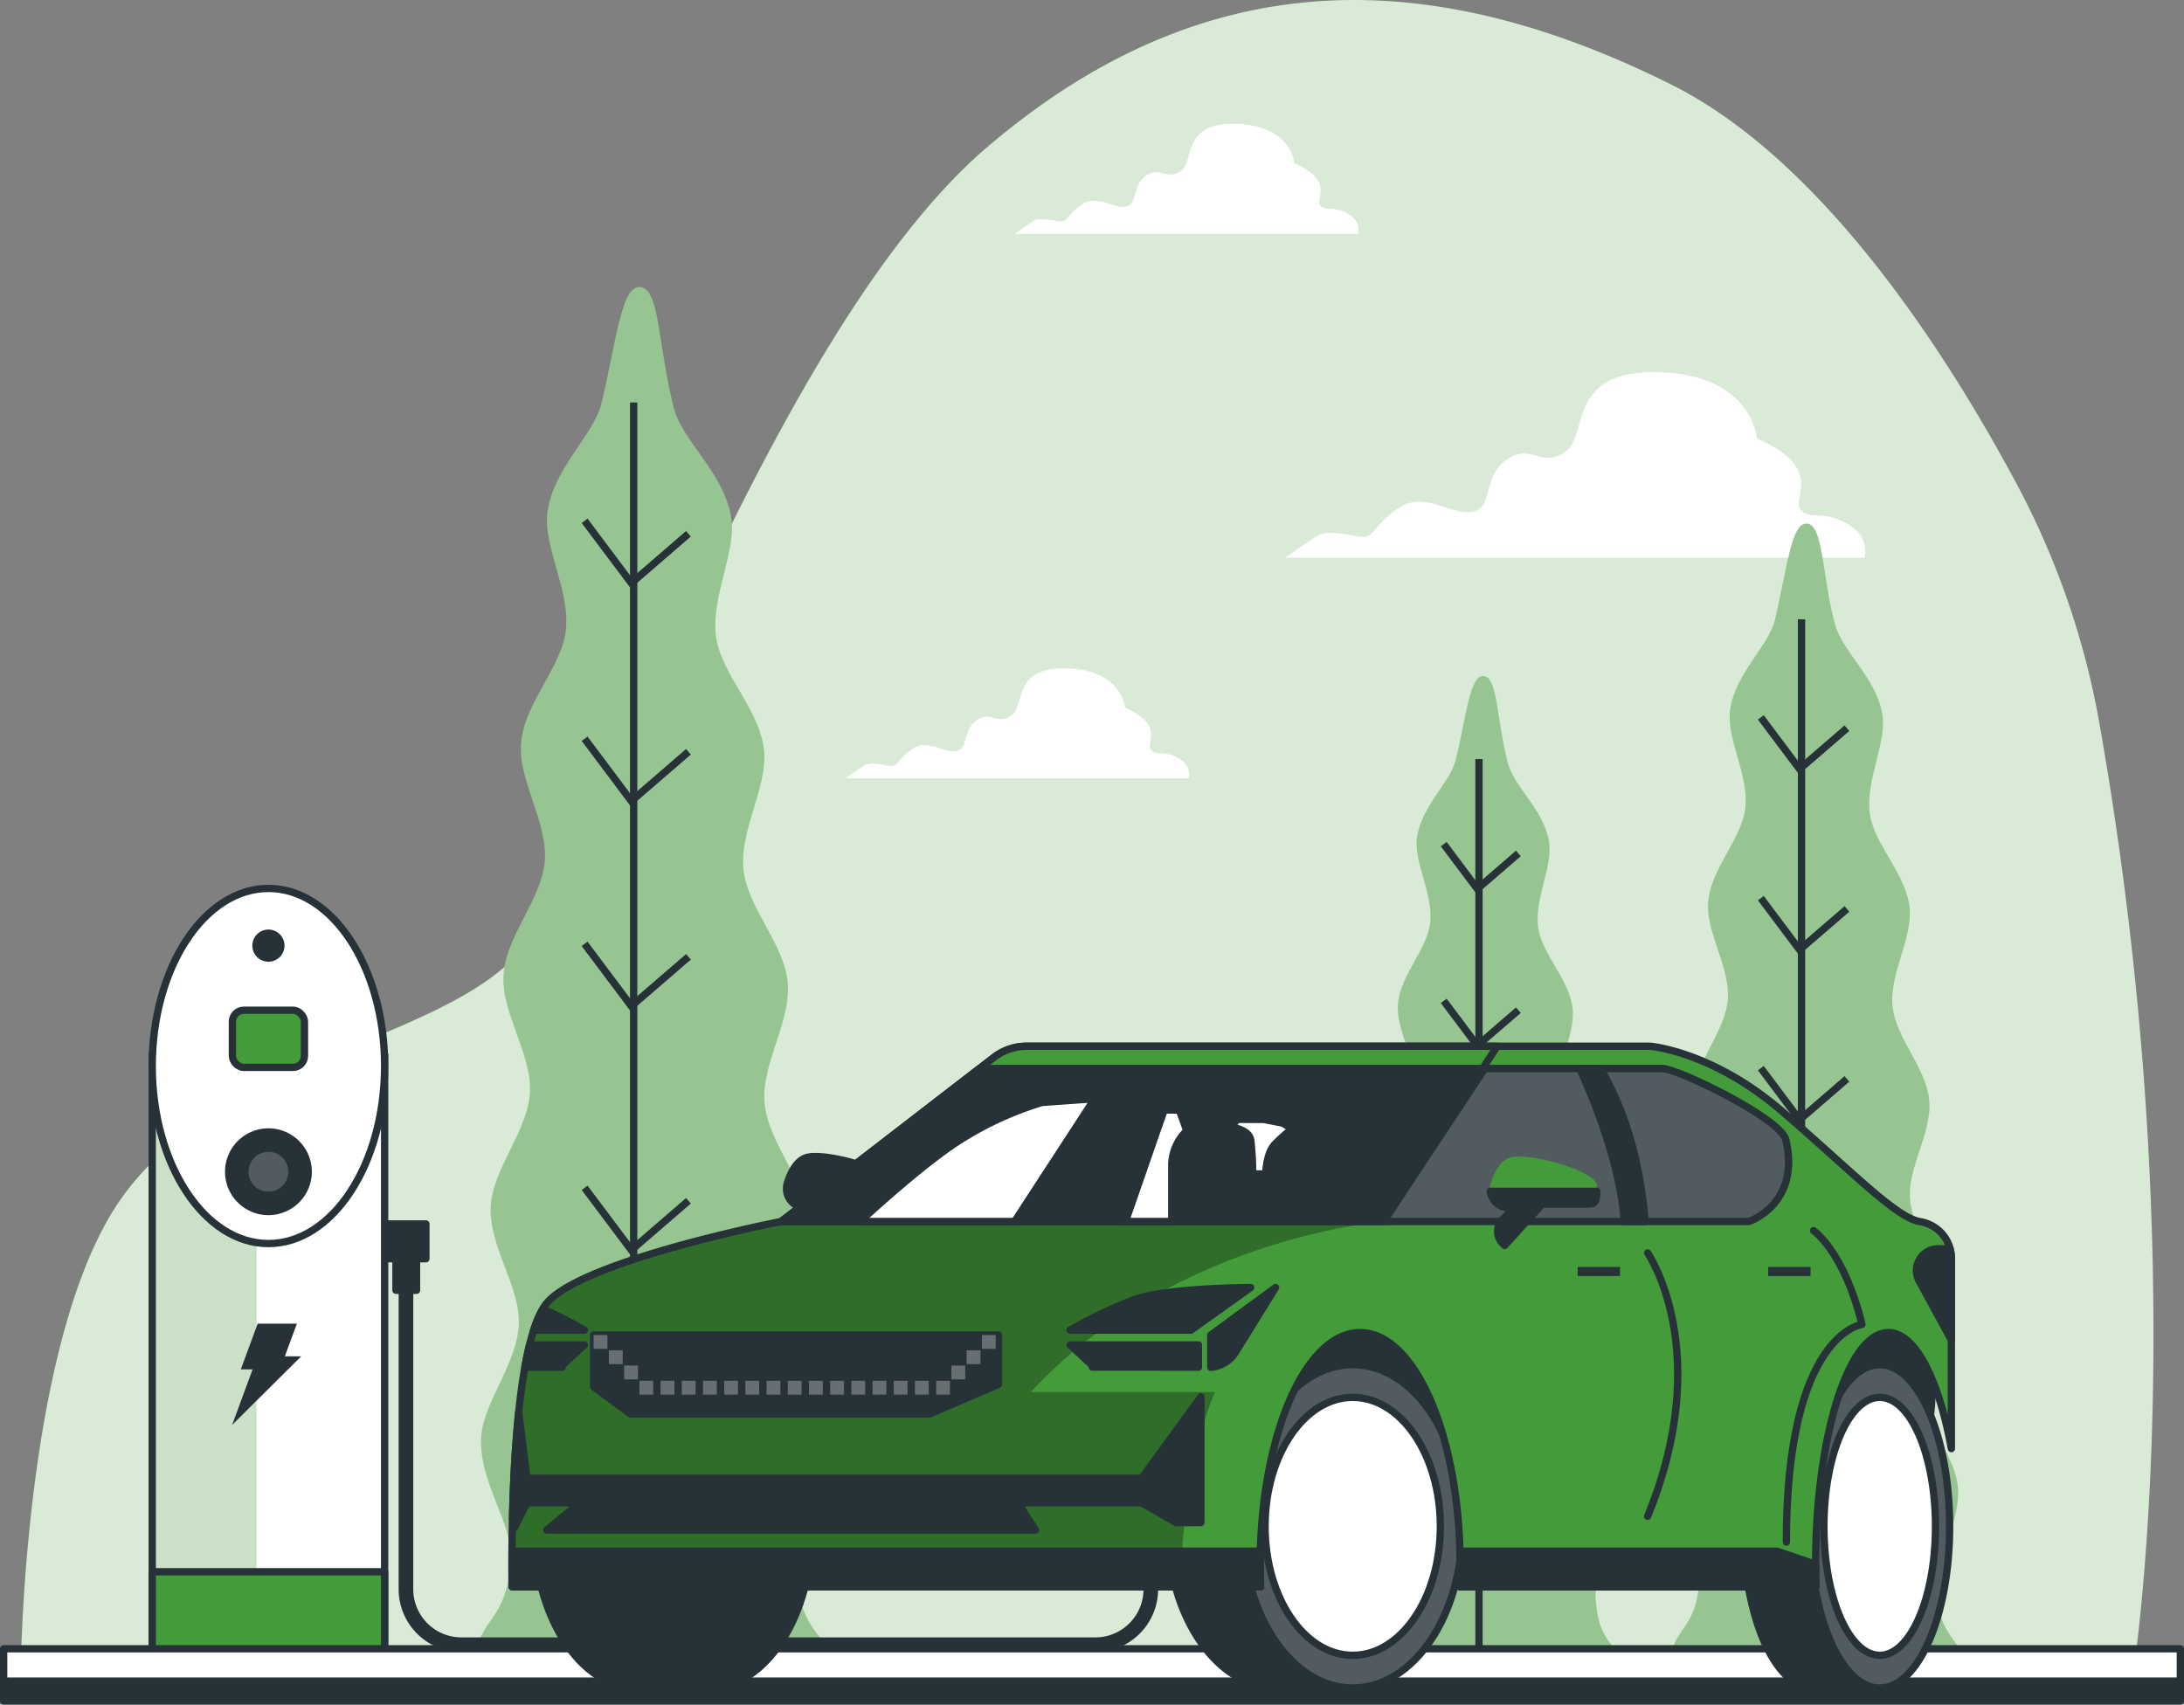 <svg xmlns="http://www.w3.org/2000/svg" xmlns:xlink="http://www.w3.org/1999/xlink" width="298.725" height="233.192" viewBox="0 0 298.725 233.192">
  <rect x="0" y="0" width="298.725" height="233.192" fill="#808080" stroke="none"/>
  <defs>
    <clipPath id="clip-path">
      <rect id="Rectangle_19139" data-name="Rectangle 19139" width="31.788" height="86.32" fill="#fff" stroke="#263238" stroke-width="1"/>
    </clipPath>
    <clipPath id="clip-path-2">
      <ellipse id="Ellipse_127" data-name="Ellipse 127" cx="15.026" cy="22.116" rx="15.026" ry="22.116" fill="#263238" stroke="#263238" stroke-linecap="round" stroke-linejoin="round" stroke-width="1"/>
    </clipPath>
    <clipPath id="clip-path-3">
      <ellipse id="Ellipse_132" data-name="Ellipse 132" cx="9.563" cy="22.116" rx="9.563" ry="22.116" fill="#263238" stroke="#263238" stroke-linecap="round" stroke-linejoin="round" stroke-width="1"/>
    </clipPath>
    <clipPath id="clip-path-4">
      <path id="Path_11158" data-name="Path 11158" d="M253.133,344.375c0-17.623,6.122-31.909,13.675-31.909s13.676,14.286,13.676,31.909c0,.968-.022,1.923-.058,2.87h48.722q-.039-1.419-.042-2.87c0-17.623,4.459-31.909,9.961-31.909,3.676,0,6.884,6.383,8.61,15.872V302.314a5.08,5.08,0,0,0-4.151-5l-.238-.046c-3.377-.675-9.454-7.091-18.909-15.195s-17.9-8.779-17.9-8.779h-85.3a7.287,7.287,0,0,0-4.454,1.518l-29.1,22.455s-26,5.064-31.74,10.8-5.065,39.168-5.065,39.168H253.191C253.155,346.3,253.133,345.343,253.133,344.375Z" transform="translate(-150.799 -273.299)" fill="#c6ff00" stroke="#263238" stroke-linecap="round" stroke-linejoin="round" stroke-width="1"/>
    </clipPath>
    <clipPath id="clip-path-5">
      <path id="Path_11168" data-name="Path 11168" d="M305.256,298.171h49.973s7.091-2.364,5.065-11.143c-.688-2.979-14.856-9.792-16.883-9.792H319.1Z" transform="translate(-305.256 -277.236)" fill="#263238" stroke="#263238" stroke-linecap="round" stroke-linejoin="round" stroke-width="1"/>
    </clipPath>
  </defs>
  <g id="Group_13793" data-name="Group 13793" transform="translate(-60.219 -87.86)">
    <g id="Background_Simple" data-name="Background Simple" transform="translate(63.044 87.86)">
      <g id="Group_13768" data-name="Group 13768">
        <path id="Path_11118" data-name="Path 11118" d="M348.121,187.155a109.721,109.721,0,0,0-11.1-32.574c-9.434-17.73-26.524-44.71-47.608-55.2-32.576-16.209-63.385-16.981-93.346,8.49s-53.138,98.024-64.227,110.374S90.45,232.909,77.224,252.2,63.731,317.04,63.731,317.04H352.639S361.354,262.391,348.121,187.155Z" transform="translate(-63.731 -87.86)" fill="#439c39"/>
        <path id="Path_11119" data-name="Path 11119" d="M348.121,187.155a109.721,109.721,0,0,0-11.1-32.574c-9.434-17.73-26.524-44.71-47.608-55.2-32.576-16.209-63.385-16.981-93.346,8.49s-53.138,98.024-64.227,110.374S90.45,232.909,77.224,252.2,63.731,317.04,63.731,317.04H352.639S361.354,262.391,348.121,187.155Z" transform="translate(-63.731 -87.86)" fill="#fff" opacity="0.8"/>
      </g>
      <g id="Group_13769" data-name="Group 13769" transform="translate(173.021 50.918)">
        <path id="Path_11120" data-name="Path 11120" d="M364.562,174.49c-3.442-1.877-5.007-.313-6.259-1.877s3.442-5.633-5.945-9.7c0,0-.625-8.762-13.455-9.075s-9.388,8.761-12.83,10.952-4.381-1.251-7.823.939-1.877,6.571-4.694,7.2-6.571-2.816-10.013-.626-3.442,4.068-5.007,4.068-4.694-1.251-6.571,0-4.068,2.816-4.068,2.816h79.168S368,176.367,364.562,174.49Z" transform="translate(-287.897 -153.83)" fill="#fff"/>
        <path id="Path_11121" data-name="Path 11121" d="M364.562,174.49c-3.442-1.877-5.007-.313-6.259-1.877s3.442-5.633-5.945-9.7c0,0-.625-8.762-13.455-9.075s-9.388,8.761-12.83,10.952-4.381-1.251-7.823.939-1.877,6.571-4.694,7.2-6.571-2.816-10.013-.626-3.442,4.068-5.007,4.068-4.694-1.251-6.571,0-4.068,2.816-4.068,2.816h79.168S368,176.367,364.562,174.49Z" transform="translate(-287.897 -153.83)" fill="#fff" opacity="0.5"/>
      </g>
      <g id="Group_13770" data-name="Group 13770" transform="translate(136.002 16.953)">
        <path id="Path_11122" data-name="Path 11122" d="M285.373,122.069c-2.041-1.113-2.968-.186-3.709-1.113s2.04-3.338-3.523-5.749c0,0-.371-5.193-7.975-5.378s-5.564,5.193-7.6,6.491-2.6-.742-4.636.556-1.113,3.895-2.782,4.265-3.895-1.669-5.935-.37-2.04,2.41-2.968,2.41-2.782-.742-3.894,0-2.411,1.669-2.411,1.669h46.921S287.413,123.182,285.373,122.069Z" transform="translate(-239.935 -109.824)" fill="#fff"/>
        <path id="Path_11123" data-name="Path 11123" d="M285.373,122.069c-2.041-1.113-2.968-.186-3.709-1.113s2.04-3.338-3.523-5.749c0,0-.371-5.193-7.975-5.378s-5.564,5.193-7.6,6.491-2.6-.742-4.636.556-1.113,3.895-2.782,4.265-3.895-1.669-5.935-.37-2.04,2.41-2.968,2.41-2.782-.742-3.894,0-2.411,1.669-2.411,1.669h46.921S287.413,123.182,285.373,122.069Z" transform="translate(-239.935 -109.824)" fill="#fff" opacity="0.5"/>
      </g>
      <g id="Group_13771" data-name="Group 13771" transform="translate(112.837 91.438)">
        <path id="Path_11124" data-name="Path 11124" d="M255.36,218.572c-2.04-1.112-2.967-.185-3.709-1.112s2.04-3.338-3.524-5.749c0,0-.371-5.193-7.975-5.378s-5.563,5.193-7.6,6.491-2.6-.742-4.636.557-1.113,3.895-2.782,4.265-3.895-1.669-5.935-.37-2.041,2.41-2.968,2.41-2.782-.742-3.895,0-2.41,1.67-2.41,1.67h46.921S257.4,219.685,255.36,218.572Z" transform="translate(-209.923 -206.327)" fill="#fff"/>
        <path id="Path_11125" data-name="Path 11125" d="M255.36,218.572c-2.04-1.112-2.967-.185-3.709-1.112s2.04-3.338-3.524-5.749c0,0-.371-5.193-7.975-5.378s-5.563,5.193-7.6,6.491-2.6-.742-4.636.557-1.113,3.895-2.782,4.265-3.895-1.669-5.935-.37-2.041,2.41-2.968,2.41-2.782-.742-3.895,0-2.41,1.67-2.41,1.67h46.921S257.4,219.685,255.36,218.572Z" transform="translate(-209.923 -206.327)" fill="#fff" opacity="0.5"/>
      </g>
    </g>
    <g id="Trees" transform="translate(125.078 127.123)">
      <g id="Group_13772" data-name="Group 13772" transform="translate(163.465 32.363)">
        <path id="Path_11126" data-name="Path 11126" d="M356.9,337.647h39.777c-.763-4.866-3.889-4.01-4.3-11.548-.208-3.8,3.305-8.495,3-13.483-.251-4.108-4.3-8.32-4.616-13.019-.283-4.242,3.174-8.949,2.838-13.52-.317-4.322-4.423-8.468-4.787-12.959-.355-4.382,3.031-9.136,2.633-13.565s-4.579-8.5-5.022-12.868c-.455-4.489,2.821-9.322,2.319-13.62-.532-4.561-4.835-8.5-5.418-12.7-.65-4.678,2.4-9.676,1.685-13.716-.875-4.949-5.48-8.53-6.45-12.18-1.805-6.8-1.58-13.359-3.712-13.786-2.277-.455-2.8,5.972-4.521,13.156-.867,3.608-5.371,7.265-6.111,12.217-.6,4.01,2.585,8.885,2.063,13.545-.467,4.173-4.661,8.184-5.069,12.719-.384,4.267,3.02,8.971,2.685,13.432-.326,4.335-4.4,8.471-4.677,12.874s3.229,9.017,2.99,13.366c-.245,4.456-4.241,8.665-4.447,12.953-.216,4.535,3.362,9.109,3.188,13.317-.193,4.661-4.134,8.933-4.279,13.009-.175,4.947,3.457,9.513,3.345,13.279-.243,8.175-3.986,6.482-4.121,13.06Z" transform="translate(-355.887 -180.658)" fill="#96c591"/>
        <line id="Line_1" data-name="Line 1" y2="142.056" transform="translate(18.085 13.097)" fill="none" stroke="#263238" stroke-width="1"/>
        <path id="Path_11127" data-name="Path 11127" d="M383.885,216.485l-6.476,5.593-5.3-7.065" transform="translate(-359.589 -188.497)" fill="none" stroke="#263238" stroke-width="1"/>
        <path id="Path_11128" data-name="Path 11128" d="M383.885,248.52l-6.476,5.593-5.3-7.065" transform="translate(-359.589 -195.806)" fill="none" stroke="#263238" stroke-width="1"/>
        <path id="Path_11129" data-name="Path 11129" d="M383.885,278.649l-6.476,5.593-5.3-7.065" transform="translate(-359.589 -202.68)" fill="none" stroke="#263238" stroke-width="1"/>
        <path id="Path_11130" data-name="Path 11130" d="M383.885,314.5l-6.476,5.593-5.3-7.065" transform="translate(-359.589 -210.859)" fill="none" stroke="#263238" stroke-width="1"/>
        <path id="Path_11131" data-name="Path 11131" d="M383.885,350.728l-6.476,5.593-5.3-7.065" transform="translate(-359.589 -219.125)" fill="none" stroke="#263238" stroke-width="1"/>
      </g>
      <g id="Group_13773" data-name="Group 13773" transform="translate(121.754 53.219)">
        <path id="Path_11132" data-name="Path 11132" d="M302.721,343.812h34.493c-.663-4.22-3.372-3.477-3.732-10.014-.181-3.292,2.866-7.366,2.6-11.692-.217-3.563-3.73-7.215-4-11.29-.246-3.678,2.752-7.759,2.461-11.724-.275-3.747-3.835-7.343-4.151-11.237-.307-3.8,2.629-7.923,2.283-11.763s-3.971-7.373-4.355-11.159c-.394-3.893,2.446-8.084,2.011-11.811-.462-3.955-4.193-7.371-4.7-11.014-.563-4.057,2.079-8.391,1.461-11.893-.758-4.292-4.752-7.4-5.593-10.562-1.565-5.9-1.37-11.585-3.219-11.954-1.974-.4-2.424,5.178-3.921,11.408-.751,3.129-4.657,6.3-5.3,10.594-.519,3.477,2.241,7.705,1.789,11.746-.405,3.618-4.042,7.1-4.4,11.029-.333,3.7,2.62,7.779,2.329,11.647-.283,3.76-3.812,7.346-4.056,11.164s2.8,7.82,2.593,11.591c-.213,3.864-3.679,7.513-3.856,11.233-.188,3.932,2.915,7.9,2.765,11.548-.167,4.042-3.585,7.747-3.711,11.28-.152,4.29,3,8.249,2.9,11.514-.211,7.089-3.456,5.621-3.573,11.326Z" transform="translate(-301.846 -207.679)" fill="#96c591"/>
        <line id="Line_2" data-name="Line 2" y2="123.184" transform="translate(15.682 11.357)" fill="none" stroke="#263238" stroke-width="1"/>
        <path id="Path_11133" data-name="Path 11133" d="M326.124,238.746l-5.616,4.85-4.594-6.126" transform="translate(-305.056 -214.476)" fill="none" stroke="#263238" stroke-width="1"/>
        <path id="Path_11134" data-name="Path 11134" d="M326.124,266.526l-5.616,4.85-4.594-6.126" transform="translate(-305.056 -220.814)" fill="none" stroke="#263238" stroke-width="1"/>
        <path id="Path_11135" data-name="Path 11135" d="M326.124,292.652l-5.616,4.85-4.594-6.126" transform="translate(-305.056 -226.775)" fill="none" stroke="#263238" stroke-width="1"/>
        <path id="Path_11136" data-name="Path 11136" d="M326.124,323.738l-5.616,4.85-4.594-6.126" transform="translate(-305.056 -233.868)" fill="none" stroke="#263238" stroke-width="1"/>
        <path id="Path_11137" data-name="Path 11137" d="M326.124,355.155,320.508,360l-4.594-6.126" transform="translate(-305.056 -241.036)" fill="none" stroke="#263238" stroke-width="1"/>
      </g>
      <g id="Group_13774" data-name="Group 13774">
        <path id="Path_11138" data-name="Path 11138" d="M145.32,328.081H193.3c-.922-5.869-4.69-4.836-5.19-13.929-.252-4.579,3.986-10.247,3.619-16.263-.3-4.955-5.188-10.036-5.567-15.7-.342-5.116,3.828-10.793,3.423-16.306-.383-5.212-5.335-10.214-5.773-15.631-.428-5.285,3.655-11.02,3.175-16.362s-5.523-10.254-6.057-15.521c-.55-5.414,3.4-11.244,2.8-16.427-.641-5.5-5.832-10.253-6.536-15.32-.783-5.643,2.893-11.671,2.032-16.543-1.054-5.97-6.61-10.289-7.779-14.691-2.178-8.2-1.906-16.113-4.477-16.627-2.746-.55-3.371,7.2-5.453,15.868-1.045,4.352-6.479,8.763-7.371,14.735-.723,4.836,3.117,10.718,2.488,16.338-.564,5.032-5.623,9.871-6.115,15.341-.463,5.146,3.644,10.82,3.239,16.2-.393,5.229-5.3,10.218-5.641,15.529s3.895,10.876,3.606,16.121c-.3,5.375-5.116,10.452-5.363,15.624-.261,5.469,4.055,10.987,3.845,16.063-.232,5.622-4.986,10.774-5.161,15.689-.211,5.967,4.17,11.474,4.034,16.016-.293,9.861-4.807,7.818-4.97,15.753Z" transform="translate(-144.102 -138.729)" fill="#96c591"/>
        <line id="Line_3" data-name="Line 3" y2="171.341" transform="translate(21.814 15.796)" fill="none" stroke="#263238" stroke-width="1"/>
        <path id="Path_11139" data-name="Path 11139" d="M177.872,181.941l-7.811,6.746-6.391-8.521" transform="translate(-148.567 -148.183)" fill="none" stroke="#263238" stroke-width="1"/>
        <path id="Path_11140" data-name="Path 11140" d="M177.872,220.58l-7.811,6.746L163.67,218.8" transform="translate(-148.567 -156.999)" fill="none" stroke="#263238" stroke-width="1"/>
        <path id="Path_11141" data-name="Path 11141" d="M177.872,256.92l-7.811,6.746-6.391-8.521" transform="translate(-148.567 -165.29)" fill="none" stroke="#263238" stroke-width="1"/>
        <path id="Path_11142" data-name="Path 11142" d="M177.872,300.159l-7.811,6.746-6.391-8.521" transform="translate(-148.567 -175.155)" fill="none" stroke="#263238" stroke-width="1"/>
        <path id="Path_11143" data-name="Path 11143" d="M177.872,343.858l-7.811,6.746-6.391-8.521" transform="translate(-148.567 -185.126)" fill="none" stroke="#263238" stroke-width="1"/>
      </g>
    </g>
    <g id="Charging_Station" data-name="Charging Station" transform="translate(60.719 209.397)">
      <g id="Group_13779" data-name="Group 13779" transform="translate(20.321)">
        <path id="Path_11144" data-name="Path 11144" d="M132.01,315.364v41.808a7.59,7.59,0,0,0,7.59,7.59h86.7a7.589,7.589,0,0,0,7.59-7.59v-4.76" transform="translate(-97.305 -261.303)" fill="none" stroke="#263238" stroke-linecap="round" stroke-linejoin="round" stroke-width="2"/>
        <rect id="Rectangle_19137" data-name="Rectangle 19137" width="6.458" height="4.759" transform="translate(30.977 45.895)" fill="#263238" stroke="#263238" stroke-linecap="round" stroke-linejoin="round" stroke-width="1"/>
        <g id="Group_13776" data-name="Group 13776" transform="translate(0 23.062)">
          <rect id="Rectangle_19138" data-name="Rectangle 19138" width="31.788" height="86.32" fill="#fff"/>
          <g id="Group_13775" data-name="Group 13775" clip-path="url(#clip-path)">
            <path id="Path_11146" data-name="Path 11146" d="M87.047,361.523h14.181v-74.9l-.087-11.425H87.047Z" transform="translate(-86.956 -275.203)" fill="#96c591" opacity="0.5"/>
            <path id="Path_11147" data-name="Path 11147" d="M110.654,326.929h-2.235l1.647-4.469H104.7l-2.305,6.257h1.612l-2.8,7.6Z" transform="translate(-90.278 -285.985)" fill="#263238"/>
          </g>
          <rect id="Rectangle_19140" data-name="Rectangle 19140" width="31.788" height="86.32" fill="none" stroke="#263238" stroke-width="1"/>
        </g>
        <ellipse id="Ellipse_124" data-name="Ellipse 124" cx="15.894" cy="24.291" rx="15.894" ry="24.291" fill="#fff" stroke="#263238" stroke-linecap="round" stroke-linejoin="round" stroke-width="1"/>
        <rect id="Rectangle_19141" data-name="Rectangle 19141" width="9.857" height="7.818" rx="1.569" transform="translate(10.965 16.663)" fill="#439c39" stroke="#263238" stroke-linecap="round" stroke-linejoin="round" stroke-width="1"/>
        <g id="Group_13777" data-name="Group 13777" transform="translate(10.456 33.318)">
          <path id="Path_11148" data-name="Path 11148" d="M111.469,293.929a5.438,5.438,0,1,0-5.438,5.438A5.438,5.438,0,0,0,111.469,293.929Z" transform="translate(-100.593 -288.49)" fill="#263238" stroke="#263238" stroke-linecap="round" stroke-linejoin="round" stroke-width="1"/>
          <path id="Path_11149" data-name="Path 11149" d="M109.554,294.733a2.719,2.719,0,1,0-2.719,2.718A2.719,2.719,0,0,0,109.554,294.733Z" transform="translate(-101.397 -289.294)" fill="#fff" opacity="0.2"/>
        </g>
        <g id="Group_13778" data-name="Group 13778" transform="translate(14.195 6.127)">
          <path id="Path_11150" data-name="Path 11150" d="M108.835,254.96a1.7,1.7,0,1,0-1.7,1.7A1.7,1.7,0,0,0,108.835,254.96Z" transform="translate(-105.437 -253.261)" fill="#263238" stroke="#263238" stroke-linecap="round" stroke-linejoin="round" stroke-width="1"/>
        </g>
      </g>
      <rect id="Rectangle_19142" data-name="Rectangle 19142" width="2.816" height="4.759" transform="translate(53.658 50.213)" fill="#263238" stroke="#263238" stroke-linecap="round" stroke-linejoin="round" stroke-width="1"/>
      <rect id="Rectangle_19143" data-name="Rectangle 19143" width="31.788" height="15.902" transform="translate(20.321 93.481)" fill="#439c39" stroke="#263238" stroke-linecap="round" stroke-linejoin="round" stroke-width="1"/>
      <rect id="Rectangle_19144" data-name="Rectangle 19144" width="297.725" height="5.778" transform="translate(0 104.018)" fill="#fff" stroke="#263238" stroke-linecap="round" stroke-linejoin="round" stroke-width="1"/>
      <rect id="Rectangle_19145" data-name="Rectangle 19145" width="297.725" height="2.719" transform="translate(0 108.436)" fill="#263238" stroke="#263238" stroke-linecap="round" stroke-linejoin="round" stroke-width="1"/>
    </g>
    <g id="Car" transform="translate(130.247 230.99)">
      <g id="Group_13792" data-name="Group 13792" transform="translate(0)">
        <path id="Path_11151" data-name="Path 11151" d="M202.487,299.859h-.415a2.628,2.628,0,0,1-2.492-3.446c.523-1.62,1.414-3.253,2.907-3.5,3.087-.515,11.578,2.058,11.578,3.859s0,2.573-1.029,2.573H206.6L201.458,305l-.11-.09a2.376,2.376,0,0,1-.007-3.637A5.367,5.367,0,0,0,202.487,299.859Z" transform="translate(-161.899 -277.759)" fill="#263238" stroke="#263238" stroke-linecap="round" stroke-linejoin="round" stroke-width="1"/>
        <path id="Path_11152" data-name="Path 11152" d="M278.719,351.852h85.417s12.349-8.233,9.777-29.845-16.466-7.2-21.612,7.2H314.224s-8.233-16.466-21.612-14.407S278.719,351.852,278.719,351.852Z" transform="translate(-179.985 -281.898)" fill="#263238" stroke="#263238" stroke-linecap="round" stroke-linejoin="round" stroke-width="1"/>
        <path id="Path_11153" data-name="Path 11153" d="M297.029,351.847a27.8,27.8,0,0,0-4.727-16.1v-6.02H282c-8.3,0-15.025,9.9-15.025,22.116s6.727,22.116,15.025,22.116h10.3v-6.02A27.8,27.8,0,0,0,297.029,351.847Z" transform="translate(-177.306 -286.174)" fill="#263238" stroke="#263238" stroke-linecap="round" stroke-linejoin="round" stroke-width="1"/>
        <g id="Group_13781" data-name="Group 13781" transform="translate(99.97 43.557)">
          <ellipse id="Ellipse_125" data-name="Ellipse 125" cx="15.026" cy="22.116" rx="15.026" ry="22.116" fill="#263238"/>
          <g id="Group_13780" data-name="Group 13780" clip-path="url(#clip-path-2)">
            <ellipse id="Ellipse_126" data-name="Ellipse 126" cx="15.026" cy="22.116" rx="15.026" ry="22.116" fill="#fff" opacity="0.2"/>
          </g>
          <ellipse id="Ellipse_128" data-name="Ellipse 128" cx="15.026" cy="22.116" rx="15.026" ry="22.116" fill="none" stroke="#263238" stroke-linecap="round" stroke-linejoin="round" stroke-width="1"/>
        </g>
        <path id="Path_11154" data-name="Path 11154" d="M178.578,329.731h-9.733c-7.843,0-14.2,9.9-14.2,22.116s6.358,22.116,14.2,22.116h9.733c7.843,0,14.2-9.9,14.2-22.116S186.422,329.731,178.578,329.731Z" transform="translate(-151.677 -286.174)" fill="#263238" stroke="#263238" stroke-linecap="round" stroke-linejoin="round" stroke-width="1"/>
        <ellipse id="Ellipse_129" data-name="Ellipse 129" cx="11.987" cy="17.643" rx="11.987" ry="17.643" transform="translate(103.009 48.03)" fill="#fff" stroke="#263238" stroke-linecap="round" stroke-linejoin="round" stroke-width="1"/>
        <path id="Path_11155" data-name="Path 11155" d="M390.671,351.847a39.94,39.94,0,0,0-3.009-16.1v-6.02H378.57c-5.281,0-9.562,9.9-9.562,22.116s4.281,22.116,9.562,22.116h9.092v-6.02A39.944,39.944,0,0,0,390.671,351.847Z" transform="translate(-200.585 -286.174)" fill="#263238" stroke="#263238" stroke-linecap="round" stroke-linejoin="round" stroke-width="1"/>
        <g id="Group_13783" data-name="Group 13783" transform="translate(177.515 43.557)">
          <ellipse id="Ellipse_130" data-name="Ellipse 130" cx="9.563" cy="22.116" rx="9.563" ry="22.116" fill="#263238"/>
          <g id="Group_13782" data-name="Group 13782" clip-path="url(#clip-path-3)">
            <ellipse id="Ellipse_131" data-name="Ellipse 131" cx="9.563" cy="22.116" rx="9.563" ry="22.116" fill="#fff" opacity="0.2"/>
          </g>
          <ellipse id="Ellipse_133" data-name="Ellipse 133" cx="9.563" cy="22.116" rx="9.563" ry="22.116" fill="none" stroke="#263238" stroke-linecap="round" stroke-linejoin="round" stroke-width="1"/>
        </g>
        <ellipse id="Ellipse_134" data-name="Ellipse 134" cx="7.629" cy="17.643" rx="7.629" ry="17.643" transform="translate(179.449 48.03)" fill="#fff" stroke="#263238" stroke-linecap="round" stroke-linejoin="round" stroke-width="1"/>
        <g id="Group_13785" data-name="Group 13785">
          <path id="Path_11156" data-name="Path 11156" d="M253.133,344.375c0-17.623,6.122-31.909,13.675-31.909s13.676,14.286,13.676,31.909c0,.968-.022,1.923-.058,2.87h48.722q-.039-1.419-.042-2.87c0-17.623,4.459-31.909,9.961-31.909,3.676,0,6.884,6.383,8.61,15.872V302.314a5.08,5.08,0,0,0-4.151-5l-.238-.046c-3.377-.675-9.454-7.091-18.909-15.195s-17.9-8.779-17.9-8.779h-85.3a7.287,7.287,0,0,0-4.454,1.518l-29.1,22.455s-26,5.064-31.74,10.8-5.065,39.168-5.065,39.168H253.191C253.155,346.3,253.133,345.343,253.133,344.375Z" transform="translate(-150.799 -273.299)" fill="#439c39"/>
          <g id="Group_13784" data-name="Group 13784" clip-path="url(#clip-path-4)">
            <path id="Path_11157" data-name="Path 11157" d="M270.016,297.272l4.517-23.973H221.178a7.287,7.287,0,0,0-4.454,1.518l-29.1,22.455s-26,5.064-31.74,10.8-5.065,39.168-5.065,39.168h91.342c.658-18.047,4.795-26.632,4.795-26.632H221.747C241.3,299.515,270.016,297.272,270.016,297.272Z" transform="translate(-150.799 -273.299)" opacity="0.3"/>
          </g>
          <path id="Path_11159" data-name="Path 11159" d="M253.133,344.375c0-17.623,6.122-31.909,13.675-31.909s13.676,14.286,13.676,31.909c0,.968-.022,1.923-.058,2.87h48.722q-.039-1.419-.042-2.87c0-17.623,4.459-31.909,9.961-31.909,3.676,0,6.884,6.383,8.61,15.872V302.314a5.08,5.08,0,0,0-4.151-5l-.238-.046c-3.377-.675-9.454-7.091-18.909-15.195s-17.9-8.779-17.9-8.779h-85.3a7.287,7.287,0,0,0-4.454,1.518l-29.1,22.455s-26,5.064-31.74,10.8-5.065,39.168-5.065,39.168H253.191C253.155,346.3,253.133,345.343,253.133,344.375Z" transform="translate(-150.799 -273.299)" fill="none" stroke="#263238" stroke-linecap="round" stroke-linejoin="round" stroke-width="1"/>
        </g>
        <path id="Path_11160" data-name="Path 11160" d="M296.435,273.3h-64.37a7.287,7.287,0,0,0-4.454,1.518l-29.1,22.455H280.9Z" transform="translate(-161.686 -273.299)" fill="#439c39" stroke="#263238" stroke-linecap="round" stroke-linejoin="round" stroke-width="1"/>
        <g id="Group_13786" data-name="Group 13786" transform="translate(76.334 33.003)">
          <path id="Path_11161" data-name="Path 11161" d="M274.4,316.061c-4.634.057-12.742.366-16.257,1.772a64.912,64.912,0,0,0-8.442,4.052h16.545Z" transform="translate(-249.698 -316.059)" fill="#263238" stroke="#263238" stroke-linecap="round" stroke-linejoin="round" stroke-width="1"/>
          <path id="Path_11162" data-name="Path 11162" d="M267.256,329.271v-3.039H249.7l3.18,2.935a.733.733,0,0,0-.14.1Z" transform="translate(-249.698 -318.379)" fill="#263238" stroke="#263238" stroke-linecap="round" stroke-linejoin="round" stroke-width="1"/>
          <path id="Path_11163" data-name="Path 11163" d="M274.634,322.56v4.416a4.459,4.459,0,0,0,3.376-2.052c1.689-2.7,5.489-8.865,5.489-8.865Z" transform="translate(-255.387 -316.058)" fill="#263238" stroke="#263238" stroke-linecap="round" stroke-linejoin="round" stroke-width="1"/>
        </g>
        <g id="Group_13787" data-name="Group 13787" transform="translate(1.772 35.946)">
          <path id="Path_11164" data-name="Path 11164" d="M158.046,329.167l3.18-2.935h-7.495c-.234.949-.445,1.967-.637,3.039h5.093A.716.716,0,0,0,158.046,329.167Z" transform="translate(-153.095 -321.322)" fill="#263238" stroke="#263238" stroke-linecap="round" stroke-linejoin="round" stroke-width="1"/>
          <path id="Path_11165" data-name="Path 11165" d="M155.895,319.871a14.444,14.444,0,0,0-1.236,2.884h6.924A59.785,59.785,0,0,0,155.895,319.871Z" transform="translate(-153.452 -319.871)" fill="#263238" stroke="#263238" stroke-linecap="round" stroke-linejoin="round" stroke-width="1"/>
        </g>
        <g id="Group_13789" data-name="Group 13789" transform="translate(119.216 3.039)">
          <path id="Path_11166" data-name="Path 11166" d="M305.256,298.171h49.973s7.091-2.364,5.065-11.143c-.688-2.979-14.856-9.792-16.883-9.792H319.1Z" transform="translate(-305.256 -277.236)" fill="#263238"/>
          <g id="Group_13788" data-name="Group 13788" clip-path="url(#clip-path-5)">
            <path id="Path_11167" data-name="Path 11167" d="M305.256,298.171h49.973s7.091-2.364,5.065-11.143c-.688-2.979-14.856-9.792-16.883-9.792H319.1Z" transform="translate(-305.256 -277.236)" fill="#fff" stroke="#263238" stroke-linecap="round" stroke-linejoin="round" stroke-width="1" opacity="0.2"/>
          </g>
          <path id="Path_11169" data-name="Path 11169" d="M305.256,298.171h49.973s7.091-2.364,5.065-11.143c-.688-2.979-14.856-9.792-16.883-9.792H319.1Z" transform="translate(-305.256 -277.236)" fill="none" stroke="#263238" stroke-linecap="round" stroke-linejoin="round" stroke-width="1"/>
        </g>
        <path id="Path_11170" data-name="Path 11170" d="M225.641,277.236,198.515,298.17H280.9l13.563-20.935Z" transform="translate(-161.686 -274.197)" fill="#263238" stroke="#263238" stroke-linecap="round" stroke-linejoin="round" stroke-width="1"/>
        <path id="Path_11171" data-name="Path 11171" d="M165.268,324.482v7.091l5.065,3.714h40.856l9.454-4.052v-6.753Z" transform="translate(-154.1 -284.977)" fill="#263238" stroke="#263238" stroke-linecap="round" stroke-linejoin="round" stroke-width="1"/>
        <g id="Group_13790" data-name="Group 13790" transform="translate(11.167 39.505)">
          <rect id="Rectangle_19146" data-name="Rectangle 19146" width="1.888" height="1.888" fill="#fff" opacity="0.3"/>
          <rect id="Rectangle_19147" data-name="Rectangle 19147" width="1.888" height="1.888" transform="translate(2.088 2.088)" fill="#fff" opacity="0.3"/>
          <rect id="Rectangle_19148" data-name="Rectangle 19148" width="1.888" height="1.888" transform="translate(4.175 4.175)" fill="#fff" opacity="0.3"/>
          <rect id="Rectangle_19149" data-name="Rectangle 19149" width="1.888" height="1.888" transform="translate(6.263 6.263)" fill="#fff" opacity="0.3"/>
          <rect id="Rectangle_19150" data-name="Rectangle 19150" width="1.888" height="1.888" transform="translate(53.112)" fill="#fff" opacity="0.3"/>
          <rect id="Rectangle_19151" data-name="Rectangle 19151" width="1.888" height="1.888" transform="translate(51.024 2.088)" fill="#fff" opacity="0.3"/>
          <rect id="Rectangle_19152" data-name="Rectangle 19152" width="1.888" height="1.888" transform="translate(48.937 4.175)" fill="#fff" opacity="0.3"/>
          <rect id="Rectangle_19153" data-name="Rectangle 19153" width="1.888" height="1.888" transform="translate(46.849 6.263)" fill="#fff" opacity="0.3"/>
          <rect id="Rectangle_19154" data-name="Rectangle 19154" width="1.888" height="1.888" transform="translate(9.162 6.263)" fill="#fff" opacity="0.3"/>
          <rect id="Rectangle_19155" data-name="Rectangle 19155" width="1.888" height="1.888" transform="translate(12.061 6.263)" fill="#fff" opacity="0.3"/>
          <rect id="Rectangle_19156" data-name="Rectangle 19156" width="1.888" height="1.888" transform="translate(14.96 6.263)" fill="#fff" opacity="0.3"/>
          <rect id="Rectangle_19157" data-name="Rectangle 19157" width="1.888" height="1.888" transform="translate(17.859 6.263)" fill="#fff" opacity="0.3"/>
          <rect id="Rectangle_19158" data-name="Rectangle 19158" width="1.888" height="1.888" transform="translate(20.758 6.263)" fill="#fff" opacity="0.3"/>
          <rect id="Rectangle_19159" data-name="Rectangle 19159" width="1.888" height="1.888" transform="translate(23.657 6.263)" fill="#fff" opacity="0.3"/>
          <rect id="Rectangle_19160" data-name="Rectangle 19160" width="1.888" height="1.888" transform="translate(26.556 6.263)" fill="#fff" opacity="0.3"/>
          <rect id="Rectangle_19161" data-name="Rectangle 19161" width="1.888" height="1.888" transform="translate(29.455 6.263)" fill="#fff" opacity="0.3"/>
          <rect id="Rectangle_19162" data-name="Rectangle 19162" width="1.888" height="1.888" transform="translate(32.354 6.263)" fill="#fff" opacity="0.3"/>
          <rect id="Rectangle_19163" data-name="Rectangle 19163" width="1.888" height="1.888" transform="translate(35.253 6.263)" fill="#fff" opacity="0.3"/>
          <rect id="Rectangle_19164" data-name="Rectangle 19164" width="1.888" height="1.888" transform="translate(38.152 6.263)" fill="#fff" opacity="0.3"/>
          <rect id="Rectangle_19165" data-name="Rectangle 19165" width="1.888" height="1.888" transform="translate(41.051 6.263)" fill="#fff" opacity="0.3"/>
          <rect id="Rectangle_19166" data-name="Rectangle 19166" width="1.888" height="1.888" transform="translate(43.95 6.263)" fill="#fff" opacity="0.3"/>
        </g>
        <path id="Path_11172" data-name="Path 11172" d="M236.947,346.561H152.871l-1.126-9.01c-.516,4.951-.751,10.228-.852,14.56l.29,1.2,1.688-3.377h7.211l-4.51,3.714h66.856l-2.388-3.714h16.907l4.727,2.7h3.377V335.418Z" transform="translate(-150.821 -287.472)" fill="#263238" stroke="#263238" stroke-linecap="round" stroke-linejoin="round" stroke-width="1"/>
        <path id="Path_11173" data-name="Path 11173" d="M327.154,299.859h-.416a2.627,2.627,0,0,1-2.491-3.446c.523-1.62,1.413-3.253,2.907-3.5,3.087-.515,11.578,2.058,11.578,3.859s0,2.573-1.029,2.573h-6.433L326.125,305l-.11-.09a2.375,2.375,0,0,1-.007-3.637A5.4,5.4,0,0,0,327.154,299.859Z" transform="translate(-190.343 -277.759)" fill="#439c39"/>
        <path id="Path_11174" data-name="Path 11174" d="M346.124,298.171h2.818c-.3-4.141-1.48-13.266-6.118-20.935H340C341.628,280.765,345.489,289.864,346.124,298.171Z" transform="translate(-193.966 -274.197)" fill="#263238" stroke="#263238" stroke-linecap="round" stroke-linejoin="round" stroke-width="1"/>
        <path id="Path_11175" data-name="Path 11175" d="M256.141,284.142l1.029,2.83a6.644,6.644,0,0,0-2.058,4.631v7.791h-6.335l5.3-15.252ZM226.554,288c-4.346,2.646-10.908,8.479-14.089,11.393h21.156l10.942-16.8-7.2.515A45.355,45.355,0,0,0,226.554,288Zm43.737-2.058-2.573-.515h-3.6l-1.029,1.029s2.573.258,2.83,1.8a39.29,39.29,0,0,1,.257,4.631h1.8s0-2.83,1.287-4.117a24.26,24.26,0,0,1,2.316-2.058Z" transform="translate(-164.869 -275.421)" fill="#fff" stroke="#263238" stroke-linecap="round" stroke-linejoin="round" stroke-width="1"/>
        <path id="Path_11176" data-name="Path 11176" d="M326.026,306.322l.11.09,5.145-5.66h6.432c.851,0,1-.538,1.021-1.738H324.161a2.615,2.615,0,0,0,2.587,2.253h.416a5.4,5.4,0,0,1-1.145,1.419A2.375,2.375,0,0,0,326.026,306.322Z" transform="translate(-190.353 -279.166)" fill="#263238" stroke="#263238" stroke-linecap="round" stroke-linejoin="round" stroke-width="1"/>
        <rect id="Rectangle_19167" data-name="Rectangle 19167" width="5.791" height="1.241" transform="translate(145.763 30.189)" fill="#263238"/>
        <rect id="Rectangle_19168" data-name="Rectangle 19168" width="5.792" height="1.241" transform="translate(171.825 30.189)" fill="#263238"/>
        <path id="Path_11177" data-name="Path 11177" d="M380.354,305.981s4.19,2.844,6.619,12.824c0,0-10.342,1.241-10.342,29.785" transform="translate(-202.324 -280.756)" fill="none" stroke="#263238" stroke-linecap="round" stroke-linejoin="round" stroke-width="1"/>
        <g id="Group_13791" data-name="Group 13791" transform="translate(0.001 69.075)">
          <path id="Path_11178" data-name="Path 11178" d="M362.182,362.793H318.771c.018.662.03,1.328.03,2,0,.968-.022,1.923-.058,2.87h48.722q-.039-1.419-.042-2.87c0-.066,0-.132,0-.2Z" transform="translate(-189.117 -362.793)" fill="#263238" stroke="#263238" stroke-linecap="round" stroke-linejoin="round" stroke-width="1"/>
          <path id="Path_11179" data-name="Path 11179" d="M253.133,364.794c0-.672.012-1.338.029-2H150.805c-.019,2.969.019,4.87.019,4.87H253.191C253.155,366.717,253.133,365.762,253.133,364.794Z" transform="translate(-150.8 -362.793)" fill="#263238" stroke="#263238" stroke-linecap="round" stroke-linejoin="round" stroke-width="1"/>
        </g>
        <path id="Path_11180" data-name="Path 11180" d="M402.644,309.2a2.967,2.967,0,0,0-2.6,4.387l4.42,8.1V310.5a5.042,5.042,0,0,0-.189-1.305l-.042,0Z" transform="translate(-207.583 -281.489)" fill="#263238" stroke="#263238" stroke-linecap="round" stroke-linejoin="round" stroke-width="1"/>
        <path id="Path_11181" data-name="Path 11181" d="M352.052,309.932s9.262,13.378,0,36.019" transform="translate(-196.716 -281.657)" fill="none" stroke="#263238" stroke-linecap="round" stroke-linejoin="round" stroke-width="1"/>
      </g>
    </g>
  </g>
</svg>
